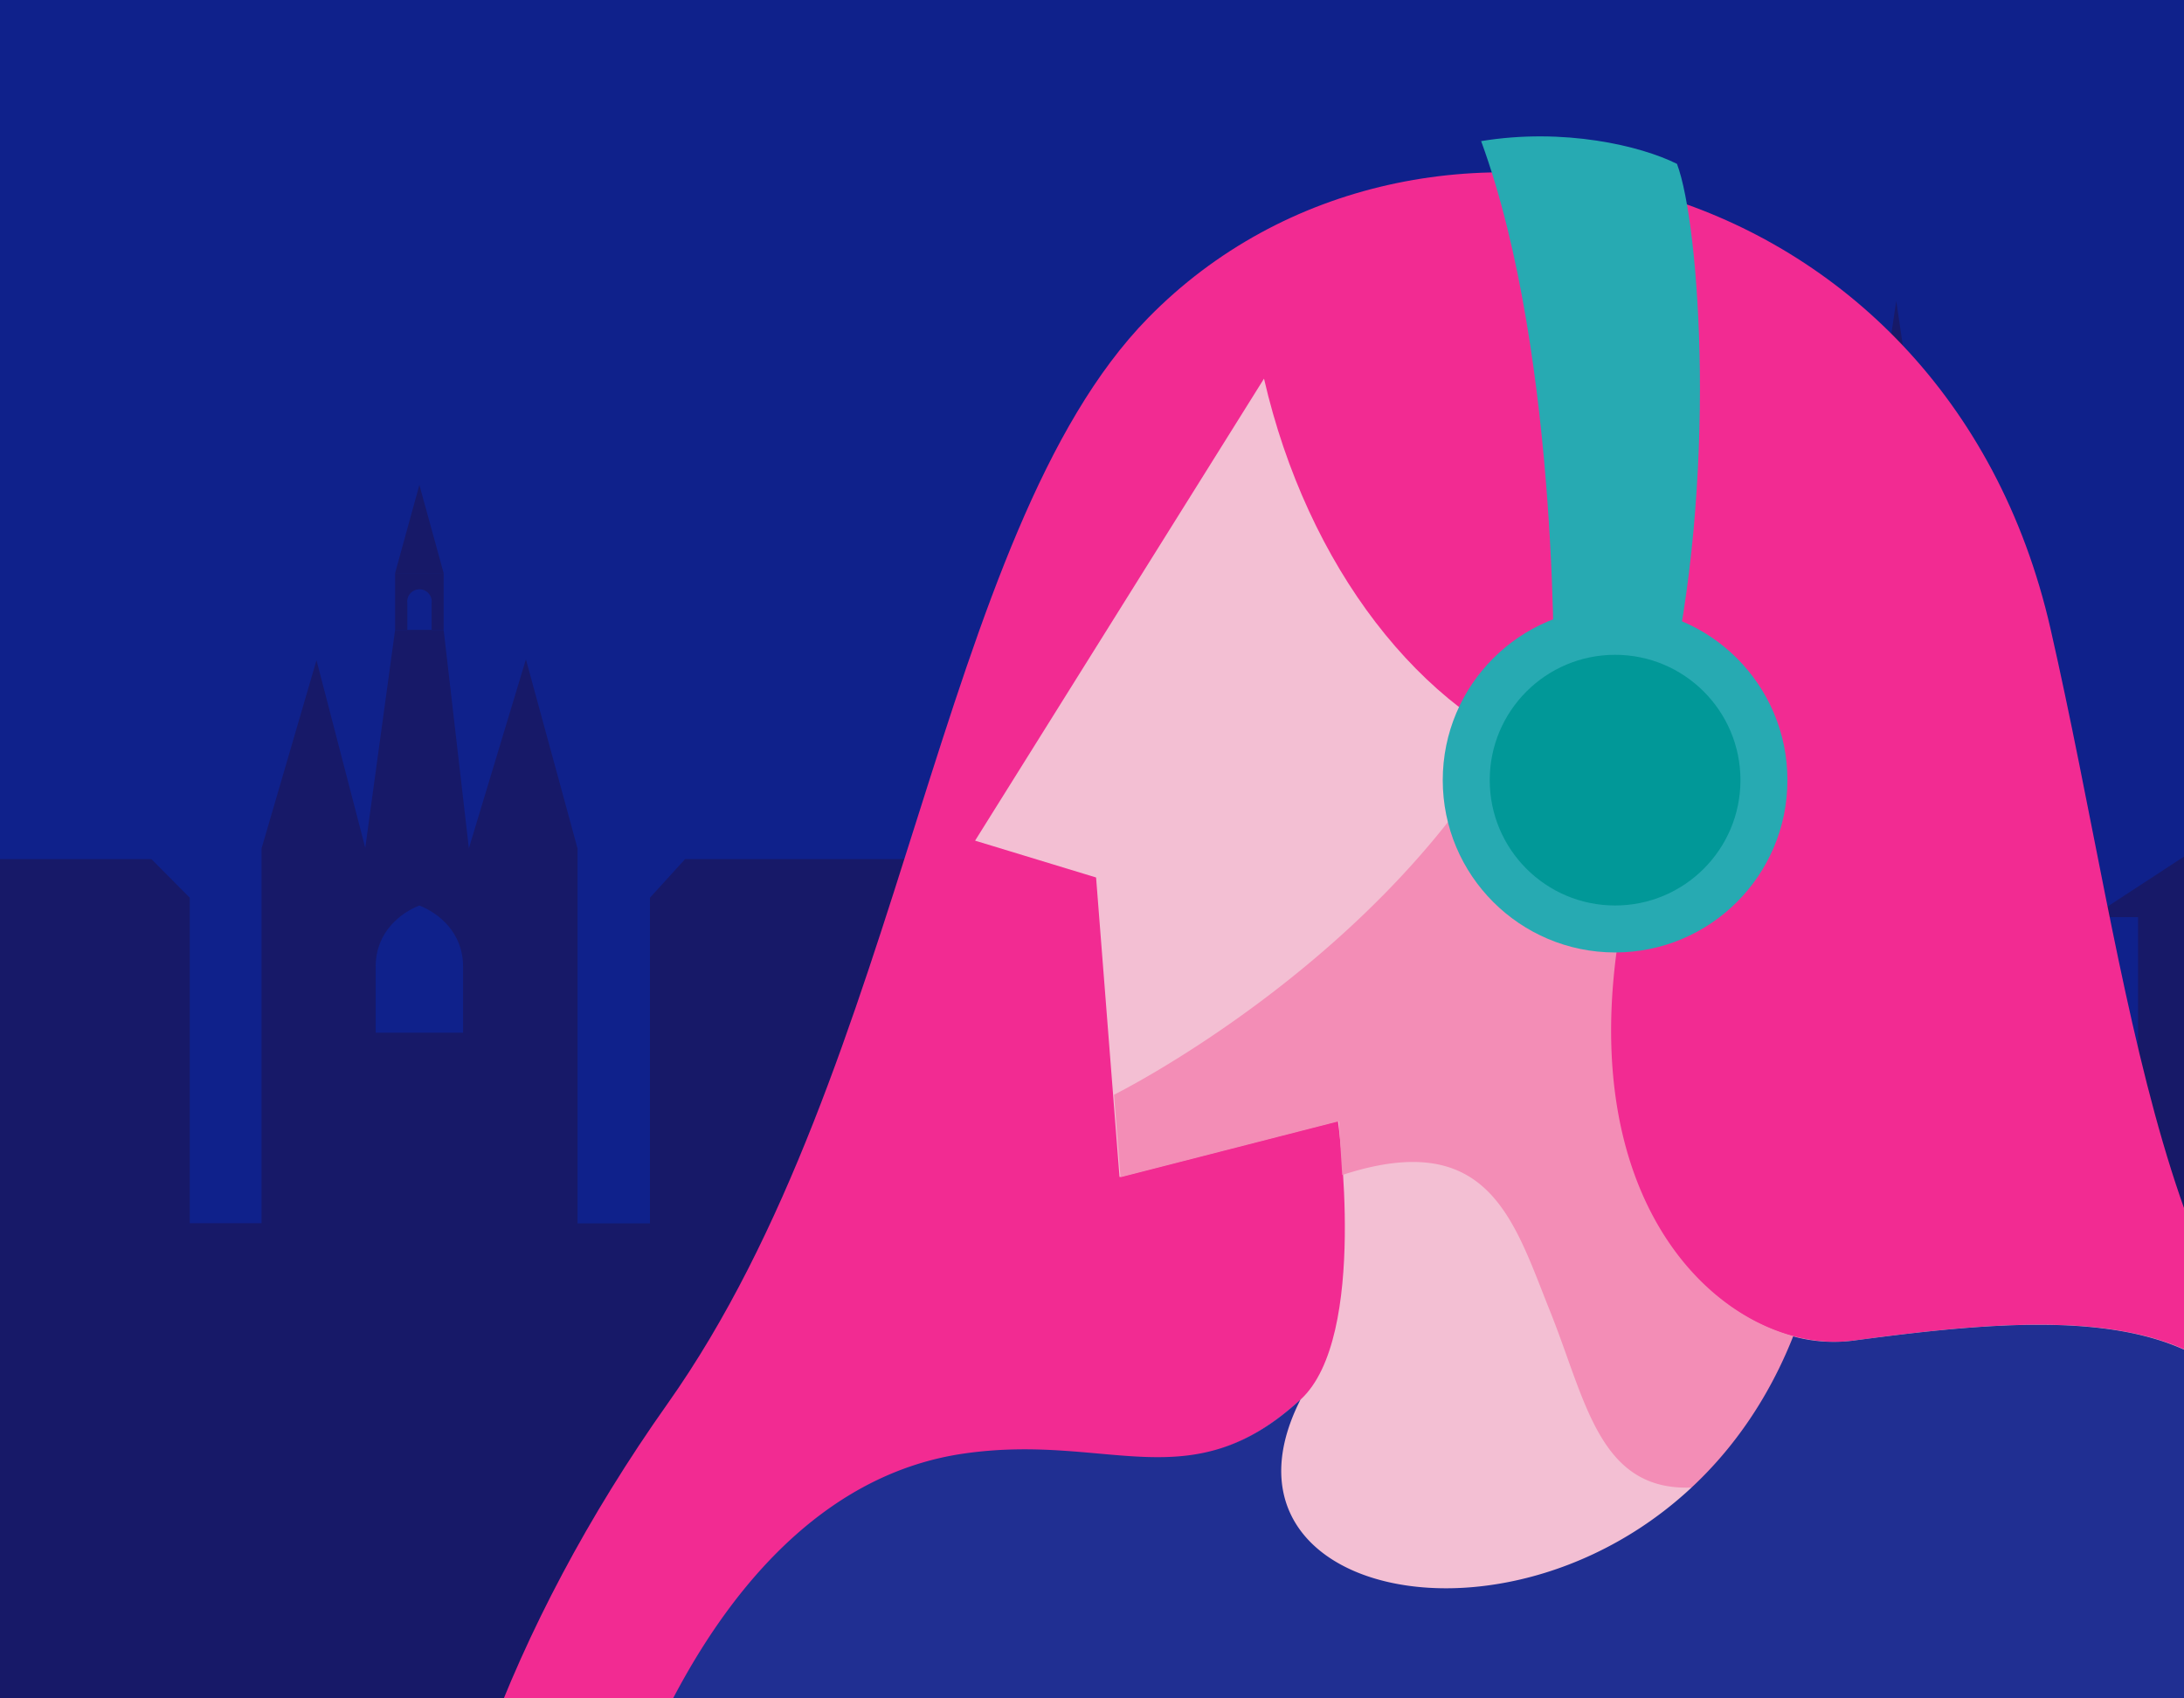 <svg id="Calque_1" data-name="Calque 1" xmlns="http://www.w3.org/2000/svg" xmlns:xlink="http://www.w3.org/1999/xlink" viewBox="0 0 450 350"><defs><clipPath id="clip-path"><rect x="39.38" y="28.11" width="440.96" height="358.1" style="fill:none"/></clipPath></defs><title>vignette-guillemets</title><rect x="-15" y="-15" width="480" height="380" style="fill:#0f218b"/><path d="M81.41,129.81V118.1h10v11.71Zm7.52,0v-5.53a2.52,2.52,0,1,0-5,0v5.53Z" style="fill:#171968"/><polygon points="81.41 118.1 86.41 99.93 91.41 118.1 81.41 118.1" style="fill:#171968"/><path d="M243,113.62s-10.24-1.09-14.1-9.21c-4.85,9.8,4.15,18.12,9.4,14.65s2.08,10.63,2.08,10.63,4.55.06,6.13-4-.79-11.28,1.89-12,5.14-4.66,2.47-6.14-4.75,2.28-4.45,4.06A37.14,37.14,0,0,0,243,100C239.79,102.33,238.83,111.88,243,113.62Z" style="fill:#171968"/><polygon points="373.03 241.93 373.03 109.79 379.97 134.57 401.44 134.57 409.37 109.79 409.37 241.93 373.03 241.93" style="fill:#171968"/><polygon points="379.97 134.57 401.44 134.57 390.71 62 379.97 134.57" style="fill:#171968"/><path d="M529,252.11V429.67H-60.33V252.11h24.14V185l7.23-7.95H31.21L39.1,185v67.07H53.89V174.85l11.32-38.79,10.05,38.66,6.15-44.91h10l5.2,45,11.75-38.93L119,174.85v77.26h14.92V185l7.23-7.95h60.17L209.2,185v67.07h19.18v-10.6c5.18-9.37,4-20.22,4-20.22l5.14-5v-79.4h-5.55v-7.15h22.19v7.15h-5.55v79.4l5.14,5s-1.23,10.85,3.95,20.22v10.6H279.4V185l7.23-7.95h42.65l7.89,7.95v67.07h9.12V185l7.23-7.95h62.3l7.89,7.95v67.07h16.82V189h-9.62l43.4-28.36L517.71,189h-9.62v63.08ZM86.41,212.82h9V199.18c0-7.15-5.21-11.09-9-12.57-3.81,1.48-9,5.42-9,12.57v13.64Zm405.36,39.29v-34c0-22.19-34.92-21.2-34.92,0v34Z" style="fill:#171968"/><g style="clip-path:url(#clip-path)"><path d="M236.58,65.5C292.17,8.78,400.67,33.82,422.5,129.59c16.77,73.55,22.64,151.57,66.78,170.68,24,10.4-240.51,213.18-351.72,194.53-67.41-11.3-65.91-112.43,0-205.55C186.53,220.06,193.3,109.66,236.58,65.5Z" style="fill:#f22b92"/><path d="M452.68,392.72l11.41-103.08c-14.33-20.8-48.08-17.95-82.37-13.35-25,3.34-61.87-27-46.19-94.44,24.5-19.42,4.5-44.77-14.76-25-28-9.81-51.41-40.14-60.33-78.82l-59.53,95.21,24.93,7.59,4.83,61.72,45-11.54S282,275.51,268,288.4c-22.81,21-40.16,7.87-70.63,12-44.48,5.95-59.79,64.1-59.79,64.1" style="fill:#f3bfd3"/><path d="M381.92,276.27c-25,3.35-61.88-27-46.2-94.43,24.5-19.42,4.51-44.78-14.75-25A66.81,66.81,0,0,1,310.25,152h0c-27.53,47.23-80.71,73.6-80.71,73.6l1.33,17,45-11.54.69,11.08h0c30.26-9.89,35.31,9.36,42.82,28.07s10.17,37.57,29.93,36.3c32-2,87.63-3.78,98.36,14.42l16.61-31.25C450,268.82,416.21,271.68,381.92,276.27Z" style="fill:#f38db6"/><path d="M464.29,289.63c55.4,49.45,75.44,84.7,86.36,106.41,6.43,46.34-13.06,87.33-29.7,115.39l-24.6-11.88,15.7-91.78-75.93-65.48Z" style="fill:#f3bfd3"/><circle cx="124.46" cy="-10.49" r="25.75" style="fill:#019898"/><circle cx="110.11" cy="-1.93" r="25.75" style="fill:#27aab2"/><polygon points="56.24 -11.01 85.45 -47.38 113.56 -31.24 90.96 2.5 56.24 -11.01" style="fill:#f3bfd3"/><path d="M74.42,8.63l27.46-30.21C106.07-1,93.28,13,84.92,21.77Z" style="fill:#f38db6"/></g><path d="M381.73,276.29a31.72,31.72,0,0,1-12.26-.89c-28.61,72.3-126.25,61.78-101.5,13-22.8,21-39.39,6.87-69.26,11.13-55.13,7.86-74.16,86.67-74.16,86.67s14.08-5.44,25,8.8l303.13-2.28,11.11-103.5C449.3,268.88,415.78,271.73,381.73,276.29Z" style="fill:#202f92"/><circle cx="332.78" cy="160.77" r="35.51" style="fill:#27aab2"/><path d="M320.12,143.46s1.53-69.38-14.94-114.38c17-2.8,32.85.94,40.35,4.69,4.74,12.45,8.49,65.26-2,109.69Z" style="fill:#27aab2"/><circle cx="332.78" cy="160.77" r="25.83" style="fill:#019898"/></svg>